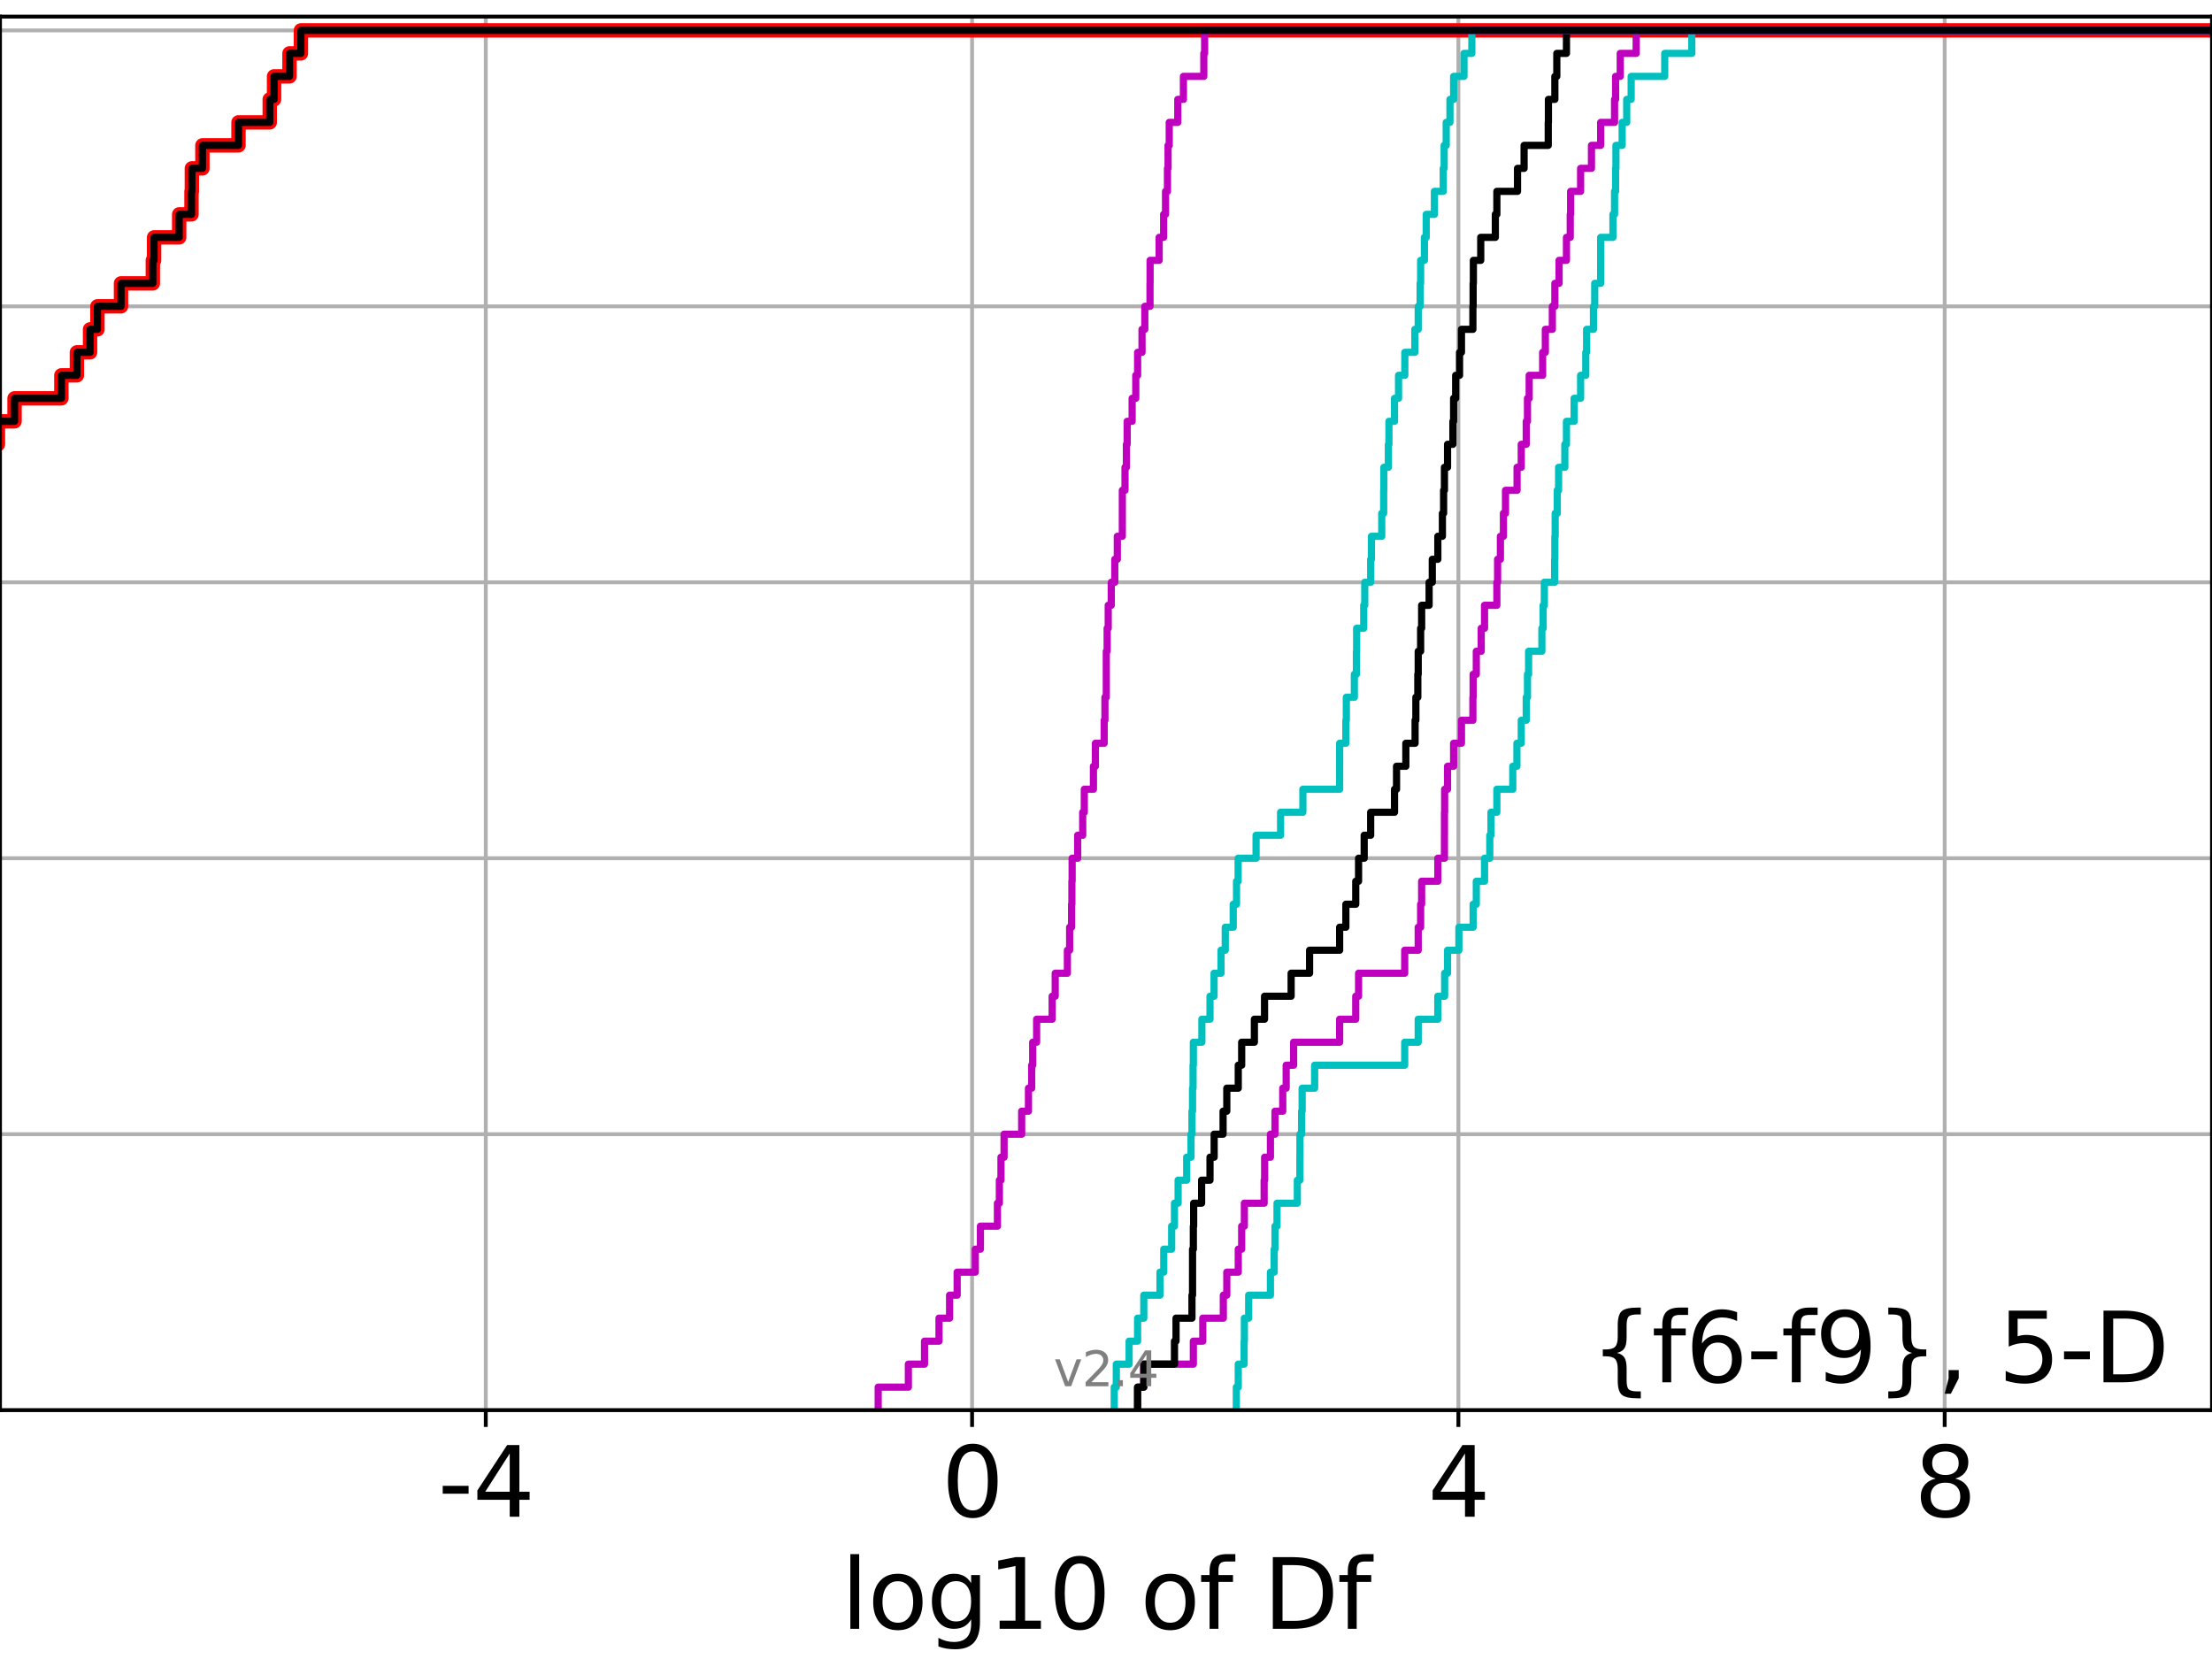 <?xml version="1.0" encoding="utf-8" standalone="no"?>
<!DOCTYPE svg PUBLIC "-//W3C//DTD SVG 1.1//EN"
  "http://www.w3.org/Graphics/SVG/1.1/DTD/svg11.dtd">
<svg height="345.6pt" version="1.1" viewBox="0 0 460.8 345.6" width="460.8pt" xmlns="http://www.w3.org/2000/svg" xmlns:xlink="http://www.w3.org/1999/xlink">
 <defs>
  <style type="text/css">*{stroke-linecap:butt;stroke-linejoin:round;}</style>
 </defs>
 <g id="figure_1">
  <g id="patch_1">
   <path d="M 0 345.6 
L 460.8 345.6 
L 460.8 0 
L 0 0 
z
" style="fill:#ffffff;"/>
  </g>
  <g id="axes_1">
   <g id="patch_2">
    <path d="M 0 293.76 
L 460.8 293.76 
L 460.8 3.456 
L 0 3.456 
z
" style="fill:#ffffff;"/>
   </g>
   <g id="matplotlib.axis_1">
    <g id="xtick_1">
     <g id="line2d_1">
      <path clip-path="url(#p9a455811f5)" d="M 101.197 293.76 
L 101.197 3.456 
" style="fill:none;stroke:#b0b0b0;stroke-linecap:square;stroke-width:0.8;"/>
     </g>
     <g id="line2d_2">
      <defs>
       <path d="M 0 0 
L 0 3.5 
" id="m7fa7b5d71c" style="stroke:#000000;stroke-width:0.8;"/>
      </defs>
      <g>
       <use style="stroke:#000000;stroke-width:0.8;" x="101.197" xlink:href="#m7fa7b5d71c" y="293.76"/>
      </g>
     </g>
     <g id="text_1">
      <!-- -4 -->
      <g transform="translate(91.227 315.957)scale(0.2 -0.2)">
       <defs>
        <path d="M 313 2009 
L 1997 2009 
L 1997 1497 
L 313 1497 
L 313 2009 
z
" id="DejaVuSans-2d" transform="scale(0.016)"/>
        <path d="M 2419 4116 
L 825 1625 
L 2419 1625 
L 2419 4116 
z
M 2253 4666 
L 3047 4666 
L 3047 1625 
L 3713 1625 
L 3713 1100 
L 3047 1100 
L 3047 0 
L 2419 0 
L 2419 1100 
L 313 1100 
L 313 1709 
L 2253 4666 
z
" id="DejaVuSans-34" transform="scale(0.016)"/>
       </defs>
       <use xlink:href="#DejaVuSans-2d"/>
       <use x="36.084" xlink:href="#DejaVuSans-34"/>
      </g>
     </g>
    </g>
    <g id="xtick_2">
     <g id="line2d_3">
      <path clip-path="url(#p9a455811f5)" d="M 202.503 293.76 
L 202.503 3.456 
" style="fill:none;stroke:#b0b0b0;stroke-linecap:square;stroke-width:0.8;"/>
     </g>
     <g id="line2d_4">
      <g>
       <use style="stroke:#000000;stroke-width:0.8;" x="202.503" xlink:href="#m7fa7b5d71c" y="293.76"/>
      </g>
     </g>
     <g id="text_2">
      <!-- 0 -->
      <g transform="translate(196.141 315.957)scale(0.2 -0.2)">
       <defs>
        <path d="M 2034 4250 
Q 1547 4250 1301 3770 
Q 1056 3291 1056 2328 
Q 1056 1369 1301 889 
Q 1547 409 2034 409 
Q 2525 409 2770 889 
Q 3016 1369 3016 2328 
Q 3016 3291 2770 3770 
Q 2525 4250 2034 4250 
z
M 2034 4750 
Q 2819 4750 3233 4129 
Q 3647 3509 3647 2328 
Q 3647 1150 3233 529 
Q 2819 -91 2034 -91 
Q 1250 -91 836 529 
Q 422 1150 422 2328 
Q 422 3509 836 4129 
Q 1250 4750 2034 4750 
z
" id="DejaVuSans-30" transform="scale(0.016)"/>
       </defs>
       <use xlink:href="#DejaVuSans-30"/>
      </g>
     </g>
    </g>
    <g id="xtick_3">
     <g id="line2d_5">
      <path clip-path="url(#p9a455811f5)" d="M 303.81 293.76 
L 303.81 3.456 
" style="fill:none;stroke:#b0b0b0;stroke-linecap:square;stroke-width:0.8;"/>
     </g>
     <g id="line2d_6">
      <g>
       <use style="stroke:#000000;stroke-width:0.8;" x="303.81" xlink:href="#m7fa7b5d71c" y="293.76"/>
      </g>
     </g>
     <g id="text_3">
      <!-- 4 -->
      <g transform="translate(297.447 315.957)scale(0.2 -0.2)">
       <use xlink:href="#DejaVuSans-34"/>
      </g>
     </g>
    </g>
    <g id="xtick_4">
     <g id="line2d_7">
      <path clip-path="url(#p9a455811f5)" d="M 405.116 293.76 
L 405.116 3.456 
" style="fill:none;stroke:#b0b0b0;stroke-linecap:square;stroke-width:0.8;"/>
     </g>
     <g id="line2d_8">
      <g>
       <use style="stroke:#000000;stroke-width:0.8;" x="405.116" xlink:href="#m7fa7b5d71c" y="293.76"/>
      </g>
     </g>
     <g id="text_4">
      <!-- 8 -->
      <g transform="translate(398.754 315.957)scale(0.2 -0.2)">
       <defs>
        <path d="M 2034 2216 
Q 1584 2216 1326 1975 
Q 1069 1734 1069 1313 
Q 1069 891 1326 650 
Q 1584 409 2034 409 
Q 2484 409 2743 651 
Q 3003 894 3003 1313 
Q 3003 1734 2745 1975 
Q 2488 2216 2034 2216 
z
M 1403 2484 
Q 997 2584 770 2862 
Q 544 3141 544 3541 
Q 544 4100 942 4425 
Q 1341 4750 2034 4750 
Q 2731 4750 3128 4425 
Q 3525 4100 3525 3541 
Q 3525 3141 3298 2862 
Q 3072 2584 2669 2484 
Q 3125 2378 3379 2068 
Q 3634 1759 3634 1313 
Q 3634 634 3220 271 
Q 2806 -91 2034 -91 
Q 1263 -91 848 271 
Q 434 634 434 1313 
Q 434 1759 690 2068 
Q 947 2378 1403 2484 
z
M 1172 3481 
Q 1172 3119 1398 2916 
Q 1625 2713 2034 2713 
Q 2441 2713 2670 2916 
Q 2900 3119 2900 3481 
Q 2900 3844 2670 4047 
Q 2441 4250 2034 4250 
Q 1625 4250 1398 4047 
Q 1172 3844 1172 3481 
z
" id="DejaVuSans-38" transform="scale(0.016)"/>
       </defs>
       <use xlink:href="#DejaVuSans-38"/>
      </g>
     </g>
    </g>
    <g id="text_5">
     <!-- log10 of Df -->
     <g transform="translate(175.214 339.313)scale(0.2 -0.2)">
      <defs>
       <path d="M 603 4863 
L 1178 4863 
L 1178 0 
L 603 0 
L 603 4863 
z
" id="DejaVuSans-6c" transform="scale(0.016)"/>
       <path d="M 1959 3097 
Q 1497 3097 1228 2736 
Q 959 2375 959 1747 
Q 959 1119 1226 758 
Q 1494 397 1959 397 
Q 2419 397 2687 759 
Q 2956 1122 2956 1747 
Q 2956 2369 2687 2733 
Q 2419 3097 1959 3097 
z
M 1959 3584 
Q 2709 3584 3137 3096 
Q 3566 2609 3566 1747 
Q 3566 888 3137 398 
Q 2709 -91 1959 -91 
Q 1206 -91 779 398 
Q 353 888 353 1747 
Q 353 2609 779 3096 
Q 1206 3584 1959 3584 
z
" id="DejaVuSans-6f" transform="scale(0.016)"/>
       <path d="M 2906 1791 
Q 2906 2416 2648 2759 
Q 2391 3103 1925 3103 
Q 1463 3103 1205 2759 
Q 947 2416 947 1791 
Q 947 1169 1205 825 
Q 1463 481 1925 481 
Q 2391 481 2648 825 
Q 2906 1169 2906 1791 
z
M 3481 434 
Q 3481 -459 3084 -895 
Q 2688 -1331 1869 -1331 
Q 1566 -1331 1297 -1286 
Q 1028 -1241 775 -1147 
L 775 -588 
Q 1028 -725 1275 -790 
Q 1522 -856 1778 -856 
Q 2344 -856 2625 -561 
Q 2906 -266 2906 331 
L 2906 616 
Q 2728 306 2450 153 
Q 2172 0 1784 0 
Q 1141 0 747 490 
Q 353 981 353 1791 
Q 353 2603 747 3093 
Q 1141 3584 1784 3584 
Q 2172 3584 2450 3431 
Q 2728 3278 2906 2969 
L 2906 3500 
L 3481 3500 
L 3481 434 
z
" id="DejaVuSans-67" transform="scale(0.016)"/>
       <path d="M 794 531 
L 1825 531 
L 1825 4091 
L 703 3866 
L 703 4441 
L 1819 4666 
L 2450 4666 
L 2450 531 
L 3481 531 
L 3481 0 
L 794 0 
L 794 531 
z
" id="DejaVuSans-31" transform="scale(0.016)"/>
       <path id="DejaVuSans-20" transform="scale(0.016)"/>
       <path d="M 2375 4863 
L 2375 4384 
L 1825 4384 
Q 1516 4384 1395 4259 
Q 1275 4134 1275 3809 
L 1275 3500 
L 2222 3500 
L 2222 3053 
L 1275 3053 
L 1275 0 
L 697 0 
L 697 3053 
L 147 3053 
L 147 3500 
L 697 3500 
L 697 3744 
Q 697 4328 969 4595 
Q 1241 4863 1831 4863 
L 2375 4863 
z
" id="DejaVuSans-66" transform="scale(0.016)"/>
       <path d="M 1259 4147 
L 1259 519 
L 2022 519 
Q 2988 519 3436 956 
Q 3884 1394 3884 2338 
Q 3884 3275 3436 3711 
Q 2988 4147 2022 4147 
L 1259 4147 
z
M 628 4666 
L 1925 4666 
Q 3281 4666 3915 4102 
Q 4550 3538 4550 2338 
Q 4550 1131 3912 565 
Q 3275 0 1925 0 
L 628 0 
L 628 4666 
z
" id="DejaVuSans-44" transform="scale(0.016)"/>
      </defs>
      <use xlink:href="#DejaVuSans-6c"/>
      <use x="27.783" xlink:href="#DejaVuSans-6f"/>
      <use x="88.965" xlink:href="#DejaVuSans-67"/>
      <use x="152.441" xlink:href="#DejaVuSans-31"/>
      <use x="216.064" xlink:href="#DejaVuSans-30"/>
      <use x="279.688" xlink:href="#DejaVuSans-20"/>
      <use x="311.475" xlink:href="#DejaVuSans-6f"/>
      <use x="372.656" xlink:href="#DejaVuSans-66"/>
      <use x="407.861" xlink:href="#DejaVuSans-20"/>
      <use x="439.648" xlink:href="#DejaVuSans-44"/>
      <use x="516.65" xlink:href="#DejaVuSans-66"/>
     </g>
    </g>
   </g>
   <g id="matplotlib.axis_2">
    <g id="ytick_1">
     <g id="line2d_9">
      <path clip-path="url(#p9a455811f5)" d="M 0 293.76 
L 460.8 293.76 
" style="fill:none;stroke:#b0b0b0;stroke-linecap:square;stroke-width:0.8;"/>
     </g>
     <g id="line2d_10">
      <defs>
       <path d="M 0 0 
L -3.5 0 
" id="m348267fbd8" style="stroke:#000000;stroke-width:0.8;"/>
      </defs>
      <g>
       <use style="stroke:#000000;stroke-width:0.8;" x="0" xlink:href="#m348267fbd8" y="293.76"/>
      </g>
     </g>
    </g>
    <g id="ytick_2">
     <g id="line2d_11">
      <path clip-path="url(#p9a455811f5)" d="M 0 236.274 
L 460.8 236.274 
" style="fill:none;stroke:#b0b0b0;stroke-linecap:square;stroke-width:0.8;"/>
     </g>
     <g id="line2d_12">
      <g>
       <use style="stroke:#000000;stroke-width:0.8;" x="0" xlink:href="#m348267fbd8" y="236.274"/>
      </g>
     </g>
    </g>
    <g id="ytick_3">
     <g id="line2d_13">
      <path clip-path="url(#p9a455811f5)" d="M 0 178.788 
L 460.8 178.788 
" style="fill:none;stroke:#b0b0b0;stroke-linecap:square;stroke-width:0.8;"/>
     </g>
     <g id="line2d_14">
      <g>
       <use style="stroke:#000000;stroke-width:0.8;" x="0" xlink:href="#m348267fbd8" y="178.788"/>
      </g>
     </g>
    </g>
    <g id="ytick_4">
     <g id="line2d_15">
      <path clip-path="url(#p9a455811f5)" d="M 0 121.302 
L 460.8 121.302 
" style="fill:none;stroke:#b0b0b0;stroke-linecap:square;stroke-width:0.8;"/>
     </g>
     <g id="line2d_16">
      <g>
       <use style="stroke:#000000;stroke-width:0.8;" x="0" xlink:href="#m348267fbd8" y="121.302"/>
      </g>
     </g>
    </g>
    <g id="ytick_5">
     <g id="line2d_17">
      <path clip-path="url(#p9a455811f5)" d="M 0 63.816 
L 460.8 63.816 
" style="fill:none;stroke:#b0b0b0;stroke-linecap:square;stroke-width:0.8;"/>
     </g>
     <g id="line2d_18">
      <g>
       <use style="stroke:#000000;stroke-width:0.8;" x="0" xlink:href="#m348267fbd8" y="63.816"/>
      </g>
     </g>
    </g>
    <g id="ytick_6">
     <g id="line2d_19">
      <path clip-path="url(#p9a455811f5)" d="M 0 6.33 
L 460.8 6.33 
" style="fill:none;stroke:#b0b0b0;stroke-linecap:square;stroke-width:0.8;"/>
     </g>
     <g id="line2d_20">
      <g>
       <use style="stroke:#000000;stroke-width:0.8;" x="0" xlink:href="#m348267fbd8" y="6.33"/>
      </g>
     </g>
    </g>
   </g>
   <g id="line2d_21">
    <path clip-path="url(#p9a455811f5)" d="M -1 92.559 
L -0.432 92.559 
L -0.432 87.769 
L 3.033 87.769 
L 3.033 82.978 
L 12.783 82.978 
L 12.783 78.188 
L 16.019 78.188 
L 16.019 73.397 
L 18.761 73.397 
L 18.761 68.607 
L 20.296 68.607 
L 20.296 63.816 
L 25.209 63.816 
L 25.209 59.026 
L 31.839 59.026 
L 31.839 54.235 
L 32.099 54.235 
L 32.099 49.445 
L 37.324 49.445 
L 37.324 44.654 
L 39.892 44.654 
L 39.892 39.864 
L 39.969 39.864 
L 39.969 35.073 
L 42.165 35.073 
L 42.165 30.283 
L 49.682 30.283 
L 49.682 25.492 
L 56.19 25.492 
L 56.19 20.702 
L 57.092 20.702 
L 57.092 15.911 
L 60.308 15.911 
L 60.308 11.121 
L 62.684 11.121 
L 62.684 6.33 
L 62.684 6.33 
L 62.684 6.33 
L 460.8 6.33 
" style="fill:none;stroke:#ff0000;stroke-linecap:square;stroke-width:3;"/>
   </g>
   <g id="line2d_22">
    <path clip-path="url(#p9a455811f5)" d="M 257.555 293.76 
L 257.555 288.97 
L 257.952 288.97 
L 257.952 284.179 
L 259.175 284.179 
L 259.175 279.389 
L 259.224 279.389 
L 259.224 274.598 
L 260.119 274.598 
L 260.119 269.808 
L 264.655 269.808 
L 264.655 265.017 
L 265.435 265.017 
L 265.435 260.227 
L 265.604 260.227 
L 265.604 255.436 
L 266.028 255.436 
L 266.028 250.646 
L 270.257 250.646 
L 270.257 245.855 
L 270.787 245.855 
L 270.787 241.065 
L 270.799 241.065 
L 270.799 236.274 
L 271.145 236.274 
L 271.145 231.484 
L 271.26 231.484 
L 271.26 226.693 
L 273.863 226.693 
L 273.863 221.903 
L 292.626 221.903 
L 292.626 217.112 
L 295.441 217.112 
L 295.441 212.322 
L 299.524 212.322 
L 299.524 207.531 
L 300.946 207.531 
L 300.946 202.741 
L 301.552 202.741 
L 301.552 197.95 
L 303.914 197.95 
L 303.914 193.16 
L 306.88 193.16 
L 306.88 188.369 
L 307.541 188.369 
L 307.541 183.579 
L 309.255 183.579 
L 309.255 178.788 
L 310.351 178.788 
L 310.351 173.998 
L 310.599 173.998 
L 310.599 169.207 
L 311.824 169.207 
L 311.824 164.417 
L 315.136 164.417 
L 315.136 159.626 
L 316.003 159.626 
L 316.003 154.836 
L 316.904 154.836 
L 316.904 150.045 
L 317.946 150.045 
L 317.946 145.255 
L 318.201 145.255 
L 318.201 140.464 
L 318.435 140.464 
L 318.435 135.674 
L 321.202 135.674 
L 321.202 130.883 
L 321.466 130.883 
L 321.466 126.093 
L 321.712 126.093 
L 321.712 121.302 
L 323.855 121.302 
L 323.855 116.512 
L 323.905 116.512 
L 323.905 111.721 
L 323.972 111.721 
L 323.972 106.931 
L 324.408 106.931 
L 324.408 102.14 
L 324.686 102.14 
L 324.686 97.35 
L 325.984 97.35 
L 325.984 92.559 
L 326.322 92.559 
L 326.322 87.769 
L 327.918 87.769 
L 327.918 82.978 
L 329.27 82.978 
L 329.27 78.188 
L 330.346 78.188 
L 330.346 73.397 
L 330.52 73.397 
L 330.52 68.607 
L 331.947 68.607 
L 331.947 63.816 
L 332.209 63.816 
L 332.209 59.026 
L 333.448 59.026 
L 333.448 54.235 
L 333.453 54.235 
L 333.453 49.445 
L 336.005 49.445 
L 336.005 44.654 
L 336.342 44.654 
L 336.342 39.864 
L 336.558 39.864 
L 336.558 35.073 
L 336.629 35.073 
L 336.629 30.283 
L 337.924 30.283 
L 337.924 25.492 
L 338.877 25.492 
L 338.877 20.702 
L 339.804 20.702 
L 339.804 15.911 
L 346.792 15.911 
L 346.792 11.121 
L 352.436 11.121 
L 352.436 6.33 
L 352.436 6.33 
L 352.436 6.33 
L 460.8 6.33 
" style="fill:none;stroke:#00bfbf;stroke-linecap:square;stroke-width:1.5;"/>
   </g>
   <g id="line2d_23">
    <path clip-path="url(#p9a455811f5)" d="M 236.983 293.76 
L 236.983 288.97 
L 238.272 288.97 
L 238.272 284.179 
L 248.598 284.179 
L 248.598 279.389 
L 250.561 279.389 
L 250.561 274.598 
L 254.842 274.598 
L 254.842 269.808 
L 255.565 269.808 
L 255.565 265.017 
L 257.952 265.017 
L 257.952 260.227 
L 258.664 260.227 
L 258.664 255.436 
L 259.224 255.436 
L 259.224 250.646 
L 263.344 250.646 
L 263.344 245.855 
L 263.446 245.855 
L 263.446 241.065 
L 264.655 241.065 
L 264.655 236.274 
L 265.604 236.274 
L 265.604 231.484 
L 267.219 231.484 
L 267.219 226.693 
L 267.934 226.693 
L 267.934 221.903 
L 269.485 221.903 
L 269.485 217.112 
L 279.073 217.112 
L 279.073 212.322 
L 282.428 212.322 
L 282.428 207.531 
L 283.015 207.531 
L 283.015 202.741 
L 292.626 202.741 
L 292.626 197.95 
L 295.441 197.95 
L 295.441 193.16 
L 295.944 193.16 
L 295.944 188.369 
L 296.155 188.369 
L 296.155 183.579 
L 299.524 183.579 
L 299.524 178.788 
L 300.903 178.788 
L 300.903 173.998 
L 300.91 173.998 
L 300.91 169.207 
L 300.946 169.207 
L 300.946 164.417 
L 301.552 164.417 
L 301.552 159.626 
L 302.814 159.626 
L 302.814 154.836 
L 304.45 154.836 
L 304.45 150.045 
L 306.831 150.045 
L 306.831 145.255 
L 306.88 145.255 
L 306.88 140.464 
L 307.541 140.464 
L 307.541 135.674 
L 308.566 135.674 
L 308.566 130.883 
L 309.255 130.883 
L 309.255 126.093 
L 311.824 126.093 
L 311.824 121.302 
L 311.978 121.302 
L 311.978 116.512 
L 312.562 116.512 
L 312.562 111.721 
L 313.19 111.721 
L 313.19 106.931 
L 313.624 106.931 
L 313.624 102.14 
L 316.033 102.14 
L 316.033 97.35 
L 316.904 97.35 
L 316.904 92.559 
L 317.946 92.559 
L 317.946 87.769 
L 318.201 87.769 
L 318.201 82.978 
L 318.557 82.978 
L 318.557 78.188 
L 321.361 78.188 
L 321.361 73.397 
L 321.923 73.397 
L 321.923 68.607 
L 323.38 68.607 
L 323.38 63.816 
L 323.905 63.816 
L 323.905 59.026 
L 324.786 59.026 
L 324.786 54.235 
L 326.322 54.235 
L 326.322 49.445 
L 327.111 49.445 
L 327.111 44.654 
L 327.189 44.654 
L 327.189 39.864 
L 329.27 39.864 
L 329.27 35.073 
L 331.532 35.073 
L 331.532 30.283 
L 333.448 30.283 
L 333.448 25.492 
L 336.342 25.492 
L 336.342 20.702 
L 336.558 20.702 
L 336.558 15.911 
L 337.523 15.911 
L 337.523 11.121 
L 340.845 11.121 
L 340.845 6.33 
L 340.845 6.33 
L 340.845 6.33 
L 460.8 6.33 
" style="fill:none;stroke:#bf00bf;stroke-linecap:square;stroke-width:1.5;"/>
   </g>
   <g id="line2d_24">
    <path clip-path="url(#p9a455811f5)" d="M 236.983 293.76 
L 236.983 288.97 
L 238.272 288.97 
L 238.272 284.179 
L 244.664 284.179 
L 244.664 279.389 
L 244.989 279.389 
L 244.989 274.598 
L 248.307 274.598 
L 248.307 269.808 
L 248.428 269.808 
L 248.428 265.017 
L 248.43 265.017 
L 248.43 260.227 
L 248.598 260.227 
L 248.598 255.436 
L 248.66 255.436 
L 248.66 250.646 
L 250.318 250.646 
L 250.318 245.855 
L 252.065 245.855 
L 252.065 241.065 
L 252.931 241.065 
L 252.931 236.274 
L 254.789 236.274 
L 254.789 231.484 
L 255.565 231.484 
L 255.565 226.693 
L 257.952 226.693 
L 257.952 221.903 
L 258.664 221.903 
L 258.664 217.112 
L 261.311 217.112 
L 261.311 212.322 
L 263.426 212.322 
L 263.426 207.531 
L 268.966 207.531 
L 268.966 202.741 
L 272.812 202.741 
L 272.812 197.95 
L 279.073 197.95 
L 279.073 193.16 
L 280.368 193.16 
L 280.368 188.369 
L 282.428 188.369 
L 282.428 183.579 
L 283.015 183.579 
L 283.015 178.788 
L 284.185 178.788 
L 284.185 173.998 
L 285.537 173.998 
L 285.537 169.207 
L 290.505 169.207 
L 290.505 164.417 
L 290.924 164.417 
L 290.924 159.626 
L 292.862 159.626 
L 292.862 154.836 
L 294.788 154.836 
L 294.788 150.045 
L 294.951 150.045 
L 294.951 145.255 
L 295.357 145.255 
L 295.357 140.464 
L 295.441 140.464 
L 295.441 135.674 
L 295.944 135.674 
L 295.944 130.883 
L 296.155 130.883 
L 296.155 126.093 
L 297.709 126.093 
L 297.709 121.302 
L 298.371 121.302 
L 298.371 116.512 
L 299.527 116.512 
L 299.527 111.721 
L 300.478 111.721 
L 300.478 106.931 
L 300.73 106.931 
L 300.73 102.14 
L 300.903 102.14 
L 300.903 97.35 
L 301.552 97.35 
L 301.552 92.559 
L 302.663 92.559 
L 302.663 87.769 
L 302.814 87.769 
L 302.814 82.978 
L 303.243 82.978 
L 303.243 78.188 
L 304.051 78.188 
L 304.051 73.397 
L 304.45 73.397 
L 304.45 68.607 
L 306.831 68.607 
L 306.831 63.816 
L 306.88 63.816 
L 306.88 59.026 
L 306.931 59.026 
L 306.931 54.235 
L 308.465 54.235 
L 308.465 49.445 
L 311.508 49.445 
L 311.508 44.654 
L 311.824 44.654 
L 311.824 39.864 
L 316.127 39.864 
L 316.127 35.073 
L 317.496 35.073 
L 317.496 30.283 
L 322.528 30.283 
L 322.528 25.492 
L 322.565 25.492 
L 322.565 20.702 
L 323.905 20.702 
L 323.905 15.911 
L 324.313 15.911 
L 324.313 11.121 
L 326.322 11.121 
L 326.322 6.33 
L 326.322 6.33 
L 326.322 6.33 
L 460.8 6.33 
" style="fill:none;stroke:#000000;stroke-linecap:square;stroke-width:1.5;"/>
   </g>
   <g id="line2d_25">
    <path clip-path="url(#p9a455811f5)" d="M 232.117 293.76 
L 232.117 288.97 
L 232.549 288.97 
L 232.549 284.179 
L 235.214 284.179 
L 235.214 279.389 
L 236.983 279.389 
L 236.983 274.598 
L 238.272 274.598 
L 238.272 269.808 
L 241.646 269.808 
L 241.646 265.017 
L 242.431 265.017 
L 242.431 260.227 
L 244.08 260.227 
L 244.08 255.436 
L 244.664 255.436 
L 244.664 250.646 
L 245.424 250.646 
L 245.424 245.855 
L 247.207 245.855 
L 247.207 241.065 
L 248.112 241.065 
L 248.112 236.274 
L 248.307 236.274 
L 248.307 231.484 
L 248.428 231.484 
L 248.428 226.693 
L 248.533 226.693 
L 248.533 221.903 
L 248.598 221.903 
L 248.598 217.112 
L 250.373 217.112 
L 250.373 212.322 
L 252.065 212.322 
L 252.065 207.531 
L 252.91 207.531 
L 252.91 202.741 
L 254.364 202.741 
L 254.364 197.95 
L 255.246 197.95 
L 255.246 193.16 
L 256.904 193.16 
L 256.904 188.369 
L 257.592 188.369 
L 257.592 183.579 
L 257.927 183.579 
L 257.927 178.788 
L 261.664 178.788 
L 261.664 173.998 
L 266.769 173.998 
L 266.769 169.207 
L 271.412 169.207 
L 271.412 164.417 
L 279.073 164.417 
L 279.073 159.626 
L 279.076 159.626 
L 279.076 154.836 
L 280.368 154.836 
L 280.368 150.045 
L 280.466 150.045 
L 280.466 145.255 
L 282.135 145.255 
L 282.135 140.464 
L 282.565 140.464 
L 282.565 135.674 
L 282.614 135.674 
L 282.614 130.883 
L 284.087 130.883 
L 284.087 126.093 
L 284.302 126.093 
L 284.302 121.302 
L 285.537 121.302 
L 285.537 116.512 
L 285.693 116.512 
L 285.693 111.721 
L 287.844 111.721 
L 287.844 106.931 
L 288.246 106.931 
L 288.246 102.14 
L 288.278 102.14 
L 288.278 97.35 
L 289.223 97.35 
L 289.223 92.559 
L 289.341 92.559 
L 289.341 87.769 
L 290.505 87.769 
L 290.505 82.978 
L 291.342 82.978 
L 291.342 78.188 
L 292.649 78.188 
L 292.649 73.397 
L 294.732 73.397 
L 294.732 68.607 
L 295.441 68.607 
L 295.441 63.816 
L 295.841 63.816 
L 295.841 59.026 
L 295.944 59.026 
L 295.944 54.235 
L 296.731 54.235 
L 296.731 49.445 
L 297.105 49.445 
L 297.105 44.654 
L 298.813 44.654 
L 298.813 39.864 
L 300.651 39.864 
L 300.651 35.073 
L 300.845 35.073 
L 300.845 30.283 
L 301.275 30.283 
L 301.275 25.492 
L 302.054 25.492 
L 302.054 20.702 
L 302.814 20.702 
L 302.814 15.911 
L 304.978 15.911 
L 304.978 11.121 
L 306.613 11.121 
L 306.613 6.33 
L 306.613 6.33 
L 306.613 6.33 
L 460.8 6.33 
" style="fill:none;stroke:#00bfbf;stroke-linecap:square;stroke-width:1.5;"/>
   </g>
   <g id="line2d_26">
    <path clip-path="url(#p9a455811f5)" d="M 182.943 293.76 
L 182.943 288.97 
L 189.23 288.97 
L 189.23 284.179 
L 192.595 284.179 
L 192.595 279.389 
L 195.611 279.389 
L 195.611 274.598 
L 197.816 274.598 
L 197.816 269.808 
L 199.393 269.808 
L 199.393 265.017 
L 203.174 265.017 
L 203.174 260.227 
L 204.237 260.227 
L 204.237 255.436 
L 207.783 255.436 
L 207.783 250.646 
L 208.188 250.646 
L 208.188 245.855 
L 208.522 245.855 
L 208.522 241.065 
L 209.169 241.065 
L 209.169 236.274 
L 212.835 236.274 
L 212.835 231.484 
L 214.248 231.484 
L 214.248 226.693 
L 214.92 226.693 
L 214.92 221.903 
L 215.13 221.903 
L 215.13 217.112 
L 215.951 217.112 
L 215.951 212.322 
L 219.184 212.322 
L 219.184 207.531 
L 219.819 207.531 
L 219.819 202.741 
L 222.356 202.741 
L 222.356 197.95 
L 222.824 197.95 
L 222.824 193.16 
L 223.229 193.16 
L 223.229 188.369 
L 223.295 188.369 
L 223.295 183.579 
L 223.345 183.579 
L 223.345 178.788 
L 224.501 178.788 
L 224.501 173.998 
L 225.548 173.998 
L 225.548 169.207 
L 225.881 169.207 
L 225.881 164.417 
L 227.783 164.417 
L 227.783 159.626 
L 228.191 159.626 
L 228.191 154.836 
L 230.02 154.836 
L 230.02 150.045 
L 230.178 150.045 
L 230.178 145.255 
L 230.461 145.255 
L 230.461 140.464 
L 230.462 140.464 
L 230.462 135.674 
L 230.641 135.674 
L 230.641 130.883 
L 230.862 130.883 
L 230.862 126.093 
L 231.5 126.093 
L 231.5 121.302 
L 232.229 121.302 
L 232.229 116.512 
L 232.757 116.512 
L 232.757 111.721 
L 233.799 111.721 
L 233.799 106.931 
L 233.803 106.931 
L 233.803 102.14 
L 234.359 102.14 
L 234.359 97.35 
L 234.65 97.35 
L 234.65 92.559 
L 234.808 92.559 
L 234.808 87.769 
L 235.845 87.769 
L 235.845 82.978 
L 236.604 82.978 
L 236.604 78.188 
L 236.99 78.188 
L 236.99 73.397 
L 237.905 73.397 
L 237.905 68.607 
L 238.485 68.607 
L 238.485 63.816 
L 239.566 63.816 
L 239.566 59.026 
L 239.584 59.026 
L 239.584 54.235 
L 241.472 54.235 
L 241.472 49.445 
L 242.406 49.445 
L 242.406 44.654 
L 242.802 44.654 
L 242.802 39.864 
L 243.205 39.864 
L 243.205 35.073 
L 243.328 35.073 
L 243.328 30.283 
L 243.573 30.283 
L 243.573 25.492 
L 245.355 25.492 
L 245.355 20.702 
L 246.528 20.702 
L 246.528 15.911 
L 250.777 15.911 
L 250.777 11.121 
L 250.948 11.121 
L 250.948 6.33 
L 250.948 6.33 
L 250.948 6.33 
L 460.8 6.33 
" style="fill:none;stroke:#bf00bf;stroke-linecap:square;stroke-width:1.5;"/>
   </g>
   <g id="line2d_27">
    <path clip-path="url(#p9a455811f5)" d="M -1 92.559 
L -0.432 92.559 
L -0.432 87.769 
L 3.033 87.769 
L 3.033 82.978 
L 12.783 82.978 
L 12.783 78.188 
L 16.019 78.188 
L 16.019 73.397 
L 18.761 73.397 
L 18.761 68.607 
L 20.296 68.607 
L 20.296 63.816 
L 25.209 63.816 
L 25.209 59.026 
L 31.839 59.026 
L 31.839 54.235 
L 32.099 54.235 
L 32.099 49.445 
L 37.324 49.445 
L 37.324 44.654 
L 39.892 44.654 
L 39.892 39.864 
L 39.969 39.864 
L 39.969 35.073 
L 42.165 35.073 
L 42.165 30.283 
L 49.682 30.283 
L 49.682 25.492 
L 56.19 25.492 
L 56.19 20.702 
L 57.092 20.702 
L 57.092 15.911 
L 60.308 15.911 
L 60.308 11.121 
L 62.684 11.121 
L 62.684 6.33 
L 62.684 6.33 
L 62.684 6.33 
L 460.8 6.33 
" style="fill:none;stroke:#000000;stroke-linecap:square;stroke-width:1.5;"/>
   </g>
   <g id="patch_3">
    <path d="M 0 293.76 
L 0 3.456 
" style="fill:none;stroke:#000000;stroke-linecap:square;stroke-linejoin:miter;stroke-width:0.8;"/>
   </g>
   <g id="patch_4">
    <path d="M 460.8 293.76 
L 460.8 3.456 
" style="fill:none;stroke:#000000;stroke-linecap:square;stroke-linejoin:miter;stroke-width:0.8;"/>
   </g>
   <g id="patch_5">
    <path d="M 0 293.76 
L 460.8 293.76 
" style="fill:none;stroke:#000000;stroke-linecap:square;stroke-linejoin:miter;stroke-width:0.8;"/>
   </g>
   <g id="patch_6">
    <path d="M 0 3.456 
L 460.8 3.456 
" style="fill:none;stroke:#000000;stroke-linecap:square;stroke-linejoin:miter;stroke-width:0.8;"/>
   </g>
   <g id="text_6">
    <!-- {f6-f9}, 5-D -->
    <g transform="translate(331.334 287.954)scale(0.2 -0.2)">
     <defs>
      <path d="M 3272 -594 
L 3272 -1044 
L 3078 -1044 
Q 2300 -1044 2036 -812 
Q 1772 -581 1772 109 
L 1772 856 
Q 1772 1328 1603 1509 
Q 1434 1691 991 1691 
L 800 1691 
L 800 2138 
L 991 2138 
Q 1438 2138 1605 2317 
Q 1772 2497 1772 2963 
L 1772 3713 
Q 1772 4403 2036 4633 
Q 2300 4863 3078 4863 
L 3272 4863 
L 3272 4416 
L 3059 4416 
Q 2619 4416 2484 4278 
Q 2350 4141 2350 3700 
L 2350 2925 
Q 2350 2434 2208 2212 
Q 2066 1991 1722 1913 
Q 2069 1828 2209 1606 
Q 2350 1384 2350 897 
L 2350 122 
Q 2350 -319 2484 -456 
Q 2619 -594 3059 -594 
L 3272 -594 
z
" id="DejaVuSans-7b" transform="scale(0.016)"/>
      <path d="M 2113 2584 
Q 1688 2584 1439 2293 
Q 1191 2003 1191 1497 
Q 1191 994 1439 701 
Q 1688 409 2113 409 
Q 2538 409 2786 701 
Q 3034 994 3034 1497 
Q 3034 2003 2786 2293 
Q 2538 2584 2113 2584 
z
M 3366 4563 
L 3366 3988 
Q 3128 4100 2886 4159 
Q 2644 4219 2406 4219 
Q 1781 4219 1451 3797 
Q 1122 3375 1075 2522 
Q 1259 2794 1537 2939 
Q 1816 3084 2150 3084 
Q 2853 3084 3261 2657 
Q 3669 2231 3669 1497 
Q 3669 778 3244 343 
Q 2819 -91 2113 -91 
Q 1303 -91 875 529 
Q 447 1150 447 2328 
Q 447 3434 972 4092 
Q 1497 4750 2381 4750 
Q 2619 4750 2861 4703 
Q 3103 4656 3366 4563 
z
" id="DejaVuSans-36" transform="scale(0.016)"/>
      <path d="M 703 97 
L 703 672 
Q 941 559 1184 500 
Q 1428 441 1663 441 
Q 2288 441 2617 861 
Q 2947 1281 2994 2138 
Q 2813 1869 2534 1725 
Q 2256 1581 1919 1581 
Q 1219 1581 811 2004 
Q 403 2428 403 3163 
Q 403 3881 828 4315 
Q 1253 4750 1959 4750 
Q 2769 4750 3195 4129 
Q 3622 3509 3622 2328 
Q 3622 1225 3098 567 
Q 2575 -91 1691 -91 
Q 1453 -91 1209 -44 
Q 966 3 703 97 
z
M 1959 2075 
Q 2384 2075 2632 2365 
Q 2881 2656 2881 3163 
Q 2881 3666 2632 3958 
Q 2384 4250 1959 4250 
Q 1534 4250 1286 3958 
Q 1038 3666 1038 3163 
Q 1038 2656 1286 2365 
Q 1534 2075 1959 2075 
z
" id="DejaVuSans-39" transform="scale(0.016)"/>
      <path d="M 800 -594 
L 1019 -594 
Q 1456 -594 1589 -459 
Q 1722 -325 1722 122 
L 1722 897 
Q 1722 1384 1862 1606 
Q 2003 1828 2350 1913 
Q 2003 1991 1862 2212 
Q 1722 2434 1722 2925 
L 1722 3700 
Q 1722 4144 1589 4280 
Q 1456 4416 1019 4416 
L 800 4416 
L 800 4863 
L 997 4863 
Q 1775 4863 2036 4633 
Q 2297 4403 2297 3713 
L 2297 2963 
Q 2297 2497 2465 2317 
Q 2634 2138 3078 2138 
L 3272 2138 
L 3272 1691 
L 3078 1691 
Q 2634 1691 2465 1509 
Q 2297 1328 2297 856 
L 2297 109 
Q 2297 -581 2036 -812 
Q 1775 -1044 997 -1044 
L 800 -1044 
L 800 -594 
z
" id="DejaVuSans-7d" transform="scale(0.016)"/>
      <path d="M 750 794 
L 1409 794 
L 1409 256 
L 897 -744 
L 494 -744 
L 750 256 
L 750 794 
z
" id="DejaVuSans-2c" transform="scale(0.016)"/>
      <path d="M 691 4666 
L 3169 4666 
L 3169 4134 
L 1269 4134 
L 1269 2991 
Q 1406 3038 1543 3061 
Q 1681 3084 1819 3084 
Q 2600 3084 3056 2656 
Q 3513 2228 3513 1497 
Q 3513 744 3044 326 
Q 2575 -91 1722 -91 
Q 1428 -91 1123 -41 
Q 819 9 494 109 
L 494 744 
Q 775 591 1075 516 
Q 1375 441 1709 441 
Q 2250 441 2565 725 
Q 2881 1009 2881 1497 
Q 2881 1984 2565 2268 
Q 2250 2553 1709 2553 
Q 1456 2553 1204 2497 
Q 953 2441 691 2322 
L 691 4666 
z
" id="DejaVuSans-35" transform="scale(0.016)"/>
     </defs>
     <use xlink:href="#DejaVuSans-7b"/>
     <use x="63.623" xlink:href="#DejaVuSans-66"/>
     <use x="98.828" xlink:href="#DejaVuSans-36"/>
     <use x="162.451" xlink:href="#DejaVuSans-2d"/>
     <use x="198.535" xlink:href="#DejaVuSans-66"/>
     <use x="233.74" xlink:href="#DejaVuSans-39"/>
     <use x="297.363" xlink:href="#DejaVuSans-7d"/>
     <use x="360.986" xlink:href="#DejaVuSans-2c"/>
     <use x="392.773" xlink:href="#DejaVuSans-20"/>
     <use x="424.561" xlink:href="#DejaVuSans-35"/>
     <use x="488.184" xlink:href="#DejaVuSans-2d"/>
     <use x="524.268" xlink:href="#DejaVuSans-44"/>
    </g>
   </g>
   <g id="text_7">
    <!-- v2.4 -->
    <g style="fill:#808080;" transform="translate(219.489 288.777)scale(0.1 -0.1)">
     <defs>
      <path d="M 191 3500 
L 800 3500 
L 1894 563 
L 2988 3500 
L 3597 3500 
L 2284 0 
L 1503 0 
L 191 3500 
z
" id="DejaVuSans-76" transform="scale(0.016)"/>
      <path d="M 1228 531 
L 3431 531 
L 3431 0 
L 469 0 
L 469 531 
Q 828 903 1448 1529 
Q 2069 2156 2228 2338 
Q 2531 2678 2651 2914 
Q 2772 3150 2772 3378 
Q 2772 3750 2511 3984 
Q 2250 4219 1831 4219 
Q 1534 4219 1204 4116 
Q 875 4013 500 3803 
L 500 4441 
Q 881 4594 1212 4672 
Q 1544 4750 1819 4750 
Q 2544 4750 2975 4387 
Q 3406 4025 3406 3419 
Q 3406 3131 3298 2873 
Q 3191 2616 2906 2266 
Q 2828 2175 2409 1742 
Q 1991 1309 1228 531 
z
" id="DejaVuSans-32" transform="scale(0.016)"/>
      <path d="M 684 794 
L 1344 794 
L 1344 0 
L 684 0 
L 684 794 
z
" id="DejaVuSans-2e" transform="scale(0.016)"/>
     </defs>
     <use xlink:href="#DejaVuSans-76"/>
     <use x="59.18" xlink:href="#DejaVuSans-32"/>
     <use x="122.803" xlink:href="#DejaVuSans-2e"/>
     <use x="154.59" xlink:href="#DejaVuSans-34"/>
    </g>
   </g>
  </g>
 </g>
 <defs>
  <clipPath id="p9a455811f5">
   <rect height="290.304" width="460.8" x="0" y="3.456"/>
  </clipPath>
 </defs>
</svg>
